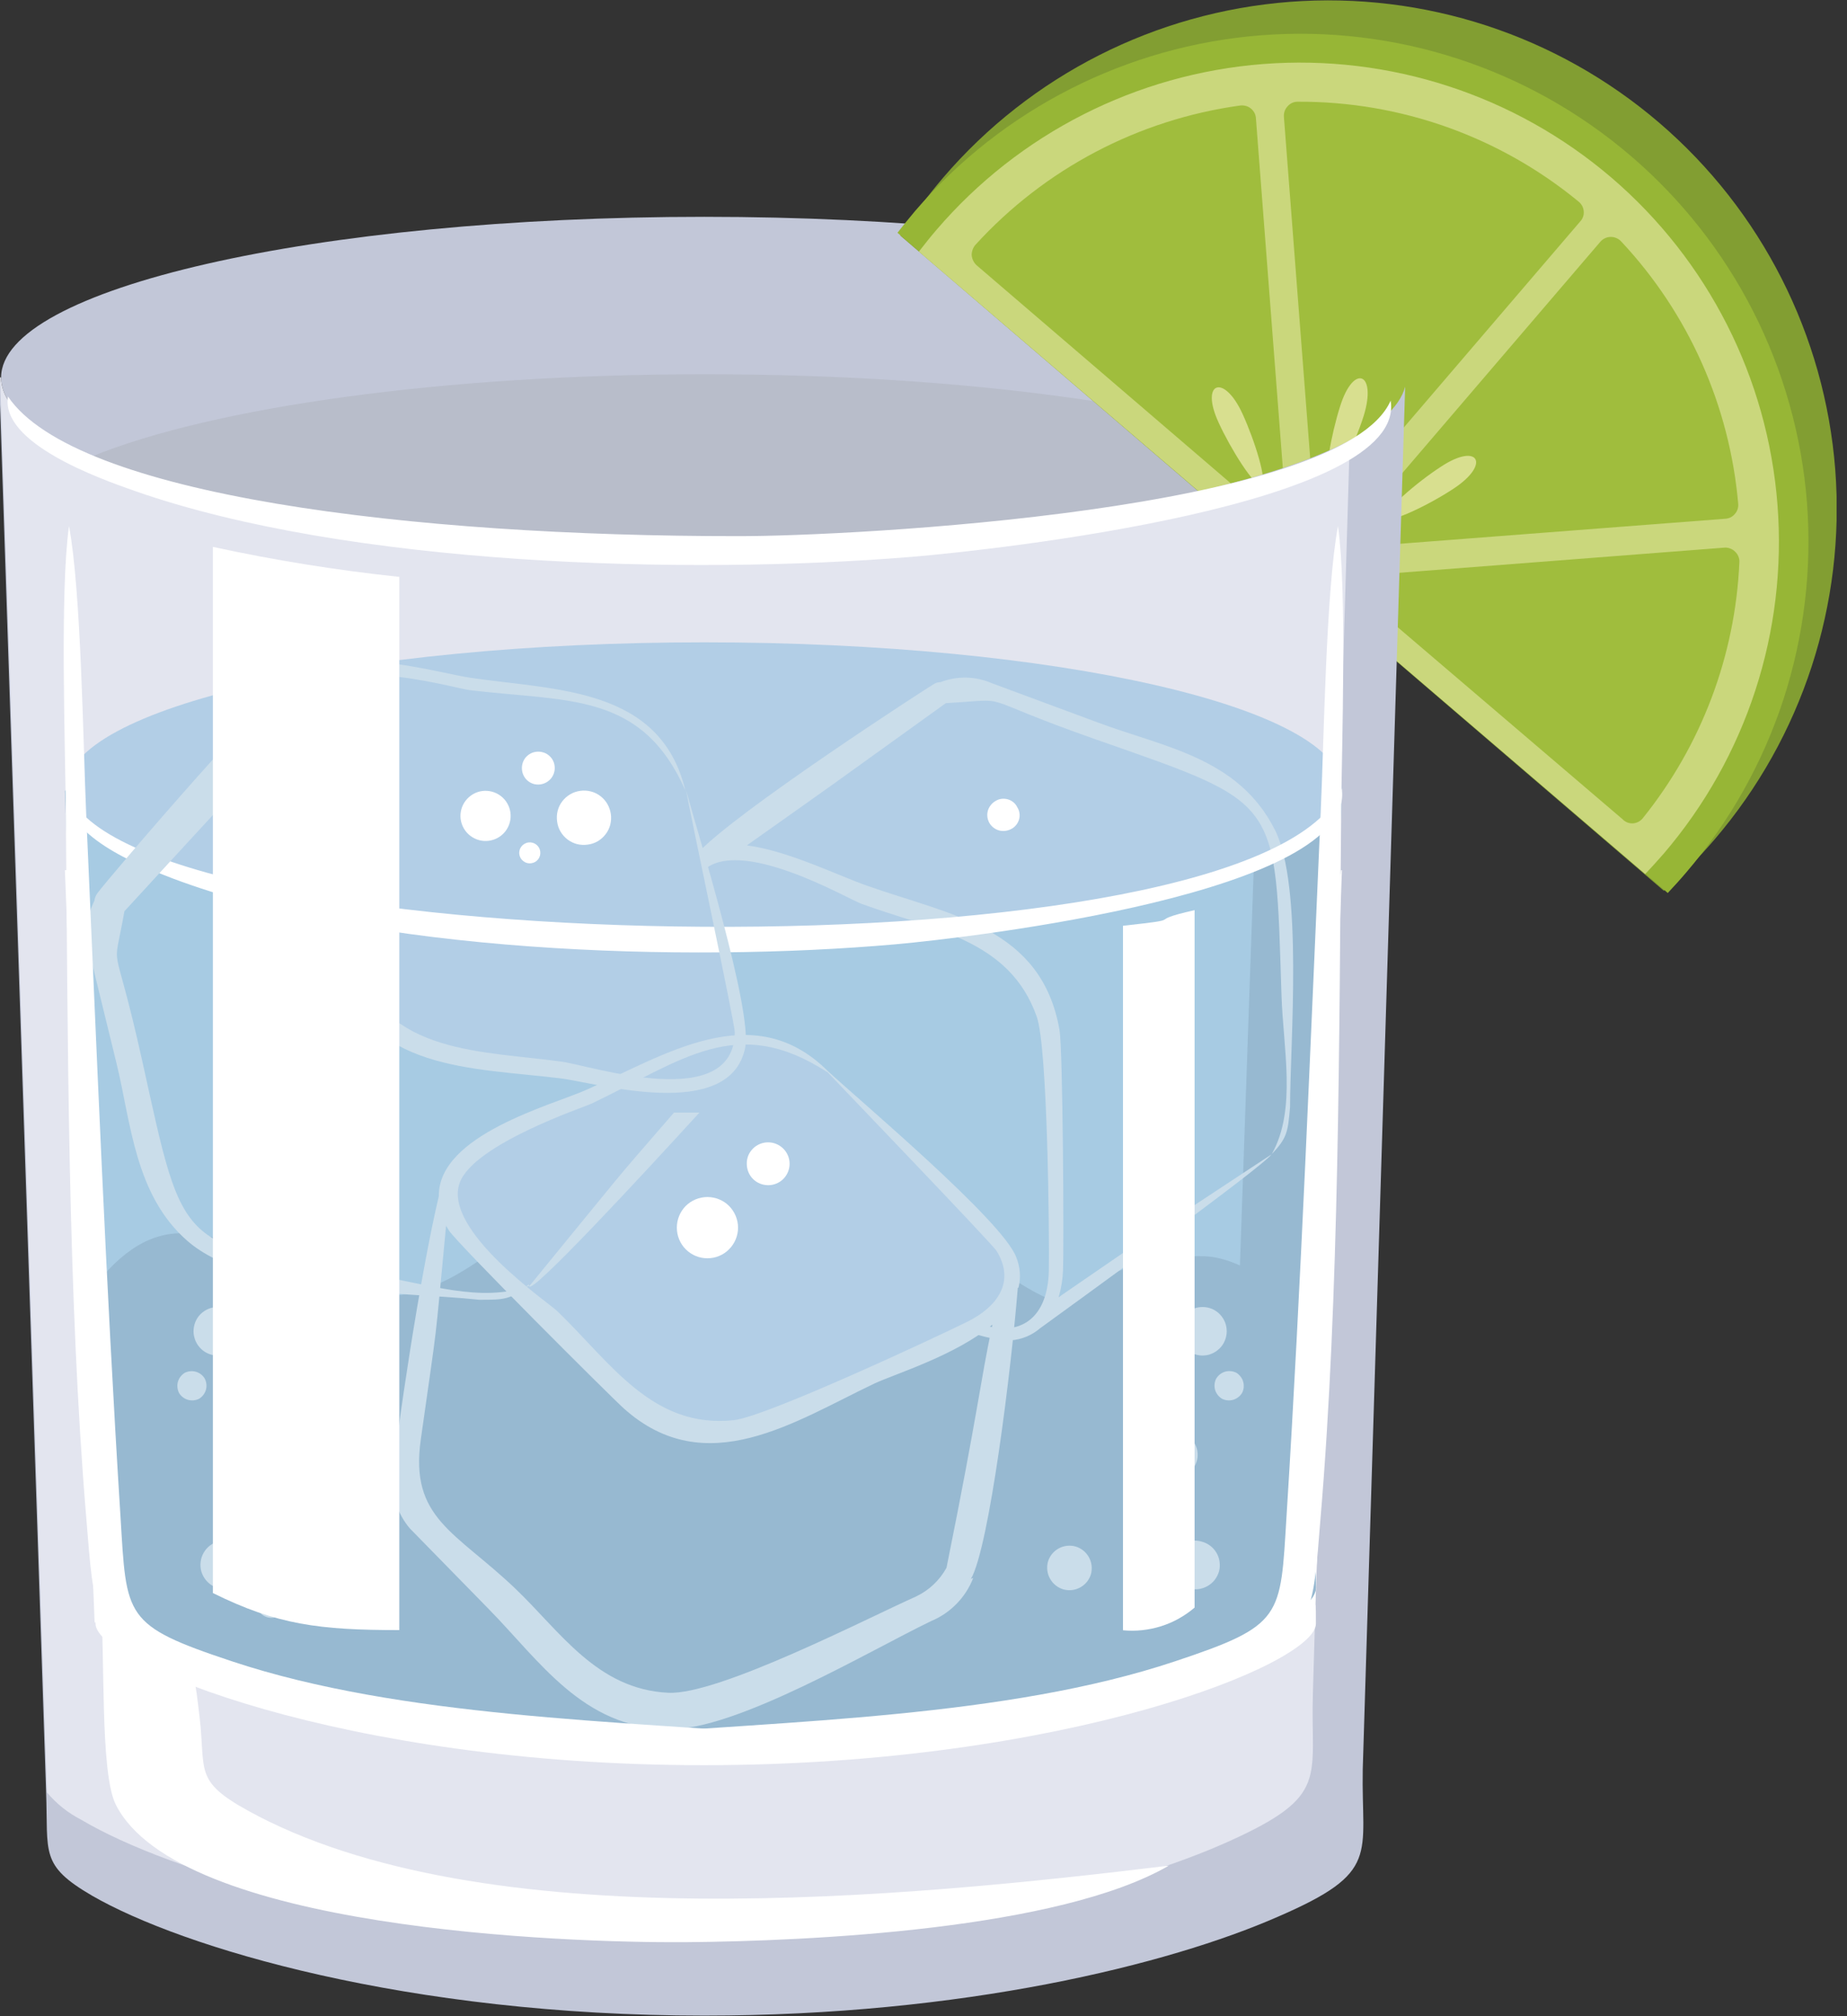 <svg width="22" height="24" viewBox="0 0 22 24" fill="none" xmlns="http://www.w3.org/2000/svg">
<rect x="0" y="0" width="22" height="24" fill="#333333" stroke="none"/>
<g clip-path="url(#clip0_1232_5547)">
<path fill-rule="evenodd" clip-rule="evenodd" d="M8.388 2.581C13.014 2.581 16.773 3.44 16.773 4.497C16.773 5.555 13.014 6.41 8.388 6.41C3.761 6.41 0.013 5.553 0.013 4.494C0.013 3.435 3.763 2.581 8.388 2.581Z" fill="#C2C7D8"/>
<path fill-rule="evenodd" clip-rule="evenodd" d="M15.691 5.433C14.256 6.016 11.523 6.41 8.388 6.41C5.252 6.41 2.521 6.016 1.096 5.433C2.53 4.849 5.263 4.455 8.397 4.455C11.531 4.455 14.256 4.849 15.691 5.433Z" fill="#B8BDCA"/>
<path fill-rule="evenodd" clip-rule="evenodd" d="M11.234 2.115C11.048 2.333 10.877 2.563 10.723 2.804L19.818 10.603C20.034 10.414 20.237 10.21 20.423 9.992C21.467 8.773 21.983 7.19 21.86 5.59C21.736 3.991 20.982 2.506 19.764 1.462C18.546 0.418 16.963 -0.1 15.363 0.022C13.764 0.145 12.278 0.897 11.234 2.115Z" fill="#829E32"/>
<path fill-rule="evenodd" clip-rule="evenodd" d="M10.898 2.514C10.827 2.598 10.758 2.684 10.69 2.771L19.865 10.63C19.94 10.55 20.015 10.468 20.086 10.384C20.603 9.78 20.996 9.081 21.243 8.325C21.489 7.569 21.584 6.773 21.523 5.98C21.461 5.188 21.243 4.415 20.883 3.707C20.522 2.999 20.025 2.368 19.42 1.852C18.202 0.811 16.62 0.296 15.022 0.42C13.424 0.544 11.941 1.297 10.898 2.514Z" fill="#97B636"/>
<path fill-rule="evenodd" clip-rule="evenodd" d="M11.153 2.738C12.137 1.589 13.538 0.879 15.046 0.762C16.554 0.646 18.047 1.133 19.196 2.116C20.345 3.101 21.056 4.501 21.172 6.009C21.289 7.518 20.802 9.01 19.818 10.16C19.745 10.243 19.672 10.325 19.596 10.404L10.945 2.995C11.013 2.909 11.08 2.822 11.153 2.738Z" fill="#CAD77C"/>
<path fill-rule="evenodd" clip-rule="evenodd" d="M14.96 1.415L15.308 5.934C15.311 5.967 15.304 6 15.287 6.029C15.271 6.058 15.246 6.082 15.217 6.096C15.188 6.111 15.155 6.117 15.122 6.113C15.09 6.109 15.059 6.096 15.034 6.074L11.633 3.158C11.599 3.127 11.578 3.084 11.574 3.039C11.573 2.994 11.589 2.949 11.618 2.915C12.443 2.01 13.559 1.423 14.772 1.256C14.795 1.253 14.818 1.255 14.84 1.261C14.863 1.267 14.883 1.278 14.901 1.293C14.919 1.308 14.933 1.326 14.944 1.347C14.954 1.368 14.959 1.391 14.96 1.415Z" fill="#A0BD3D"/>
<path fill-rule="evenodd" clip-rule="evenodd" d="M18.824 2.634L15.938 6.003C15.917 6.029 15.888 6.048 15.855 6.057C15.823 6.066 15.788 6.065 15.756 6.054C15.725 6.044 15.697 6.025 15.676 5.998C15.655 5.972 15.643 5.94 15.641 5.907L15.293 1.393C15.291 1.37 15.294 1.346 15.301 1.324C15.309 1.302 15.321 1.282 15.337 1.265C15.352 1.248 15.371 1.234 15.392 1.224C15.413 1.215 15.436 1.21 15.459 1.211C16.678 1.205 17.861 1.625 18.802 2.399C18.82 2.413 18.834 2.431 18.845 2.45C18.856 2.47 18.862 2.492 18.864 2.514C18.866 2.536 18.864 2.558 18.857 2.578C18.85 2.599 18.839 2.618 18.824 2.634Z" fill="#A0BD3D"/>
<path fill-rule="evenodd" clip-rule="evenodd" d="M20.549 6.175L16.334 6.499C16.301 6.502 16.268 6.495 16.239 6.479C16.21 6.462 16.187 6.438 16.172 6.408C16.157 6.379 16.152 6.346 16.155 6.313C16.159 6.281 16.173 6.25 16.194 6.226L19.06 2.88C19.075 2.862 19.094 2.847 19.115 2.837C19.137 2.826 19.16 2.821 19.184 2.82C19.208 2.82 19.231 2.824 19.253 2.834C19.275 2.843 19.295 2.857 19.311 2.875C20.112 3.73 20.602 4.829 20.704 5.996C20.706 6.018 20.704 6.04 20.697 6.061C20.69 6.082 20.679 6.102 20.664 6.118C20.65 6.135 20.632 6.149 20.613 6.159C20.593 6.168 20.571 6.174 20.549 6.175Z" fill="#A0BD3D"/>
<path fill-rule="evenodd" clip-rule="evenodd" d="M19.328 9.753L16.265 7.139C16.239 7.117 16.22 7.088 16.211 7.056C16.202 7.023 16.203 6.989 16.214 6.957C16.224 6.925 16.243 6.897 16.269 6.877C16.295 6.856 16.327 6.844 16.36 6.842L20.538 6.519C20.562 6.517 20.585 6.52 20.608 6.529C20.63 6.537 20.651 6.55 20.667 6.567C20.685 6.583 20.698 6.603 20.707 6.625C20.716 6.647 20.72 6.67 20.718 6.694C20.669 7.806 20.266 8.872 19.568 9.739C19.554 9.756 19.537 9.771 19.517 9.782C19.497 9.792 19.476 9.799 19.453 9.801C19.43 9.802 19.407 9.799 19.385 9.791C19.363 9.782 19.344 9.77 19.328 9.753Z" fill="#A0BD3D"/>
<path fill-rule="evenodd" clip-rule="evenodd" d="M16.243 4.951C16.137 5.283 15.915 5.761 15.836 5.73C15.758 5.699 15.856 5.17 15.962 4.838C16.123 4.322 16.403 4.435 16.243 4.951Z" fill="#D8DF8F"/>
<path fill-rule="evenodd" clip-rule="evenodd" d="M14.799 4.924C14.945 5.241 15.102 5.743 15.023 5.772C14.945 5.801 14.659 5.345 14.515 5.03C14.292 4.547 14.577 4.441 14.799 4.924Z" fill="#D8DF8F"/>
<path fill-rule="evenodd" clip-rule="evenodd" d="M17.313 5.817C17.023 6.009 16.549 6.238 16.509 6.165C16.469 6.092 16.874 5.742 17.167 5.553C17.612 5.261 17.758 5.526 17.313 5.817Z" fill="#D8DF8F"/>
<path fill-rule="evenodd" clip-rule="evenodd" d="M15.219 22.817C13.924 23.384 11.471 23.993 8.388 23.993C4.855 23.993 2.171 23.185 1.096 22.565C0.472 22.201 0.576 22.06 0.549 21.331L-0.011 4.486H0.002C0.002 5.546 3.752 6.402 8.377 6.402C12.832 6.402 16.475 5.608 16.737 4.603L16.232 21.059C16.212 22.088 16.455 22.283 15.219 22.817Z" fill="#C2C7D8"/>
<path fill-rule="evenodd" clip-rule="evenodd" d="M0.56 21.337L0 4.494H0.013C0.013 5.553 3.763 6.41 8.388 6.41C11.831 6.41 14.788 5.936 16.077 5.256L15.638 20.157C15.607 21.172 15.844 21.373 14.646 21.915C13.392 22.482 11.015 23.088 8.029 23.088C4.605 23.088 2.013 22.281 0.97 21.663C0.813 21.583 0.673 21.472 0.56 21.337Z" fill="#E3E5EF"/>
<path fill-rule="evenodd" clip-rule="evenodd" d="M15.663 19.236C15.663 19.267 15.674 18.848 15.674 19.328C15.674 19.807 12.688 21.012 8.382 21.012C4.076 21.012 1.138 19.796 1.138 19.328V19.313H1.127L0.773 10.358H0.791C0.844 11.255 4.224 11.979 8.382 11.979C12.54 11.979 15.922 11.25 15.975 10.358H15.984L15.663 19.236Z" fill="white"/>
<path fill-rule="evenodd" clip-rule="evenodd" d="M8.388 7.646C12.581 7.646 15.982 8.422 15.982 9.383C15.982 10.344 12.582 11.119 8.388 11.119C4.193 11.119 0.795 10.342 0.795 9.383C0.795 8.424 4.195 7.646 8.388 7.646Z" fill="#B2CEE6"/>
<path fill-rule="evenodd" clip-rule="evenodd" d="M15.663 18.806C15.663 18.837 15.674 18.394 15.674 18.901C15.674 19.408 12.688 20.684 8.382 20.684C4.076 20.684 1.138 19.397 1.138 18.901V18.885H1.127L0.773 9.414H0.791C0.844 10.364 4.224 11.128 8.382 11.128C12.54 11.128 15.922 10.364 15.975 9.414H15.984L15.663 18.806Z" fill="#97B9D1"/>
<path fill-rule="evenodd" clip-rule="evenodd" d="M7.877 20.668C3.856 20.573 1.143 19.368 1.143 18.892V18.875H1.132L0.778 9.405H0.797C0.849 10.355 4.229 11.118 8.388 11.118C11.177 11.118 13.614 10.776 14.936 10.262L14.639 18.806C14.639 18.837 14.652 18.394 14.652 18.901C14.652 19.408 11.9 20.573 7.877 20.668Z" fill="#A7CBE3"/>
<path fill-rule="evenodd" clip-rule="evenodd" d="M15.663 18.806C15.663 18.837 15.674 18.394 15.674 18.901C15.674 19.408 12.688 20.684 8.382 20.684C4.076 20.684 1.138 19.397 1.138 18.901V18.885H1.127L0.999 15.476C1.79 14.36 2.403 14.573 3.531 15.16C4.846 15.844 5.551 15.075 6.149 14.704C6.747 14.334 7.713 14.847 8.225 15.388C8.738 15.93 9.534 15.388 10.273 14.817C11.011 14.247 11.866 15.217 12.521 15.472C12.573 15.492 13.432 14.925 14.344 14.954C14.867 14.967 15.437 15.534 15.771 15.59L15.663 18.806Z" fill="#97B9D1"/>
<path fill-rule="evenodd" clip-rule="evenodd" d="M15.14 13.746C15.333 13.547 15.34 13.474 15.366 13.181C15.366 12.424 15.526 10.543 15.184 9.875C14.748 9.015 13.862 8.895 13.073 8.599L11.815 8.133C11.62 8.048 11.4 8.044 11.202 8.12C11.177 8.12 11.153 8.126 11.131 8.138C11.053 8.182 8.717 9.693 8.296 10.171C8.114 10.289 8.008 10.517 8.001 10.9C8.001 11.337 8.014 13.552 8.165 13.97C8.234 14.185 8.353 14.381 8.511 14.543C8.669 14.705 8.863 14.827 9.077 14.901C8.884 14.803 8.712 14.668 8.573 14.502C8.433 14.337 8.328 14.145 8.263 13.939C8.14 13.552 8.165 11.303 8.181 10.896C8.172 10.705 8.238 10.518 8.364 10.375C8.794 9.937 10.09 10.696 10.26 10.758C11.104 11.069 12.023 11.175 12.349 12.103C12.48 12.468 12.5 14.725 12.493 15.124C12.486 15.523 12.311 15.853 11.868 15.811C11.764 15.8 9.275 14.963 9.078 14.9C9.565 15.095 11.587 15.993 12.039 15.955C12.168 15.946 12.291 15.895 12.389 15.811C12.693 15.591 15.056 13.88 15.144 13.742C13.342 14.931 14.05 14.453 12.61 15.441C12.64 15.336 12.658 15.229 12.662 15.12C12.673 14.839 12.662 12.522 12.62 12.26C12.405 11.038 11.328 10.896 10.336 10.546C9.972 10.419 9.388 10.127 8.896 10.063C10.198 9.141 9.583 9.58 11.266 8.37C12.117 8.322 11.528 8.266 13.042 8.798C15.266 9.578 15.187 9.482 15.264 11.844C15.284 12.479 15.446 13.204 15.151 13.733L15.14 13.746Z" fill="#CADDEA"/>
<path fill-rule="evenodd" clip-rule="evenodd" d="M8.164 9.398L8.792 12.087C8.915 12.61 8.548 12.976 7.978 12.9L5.376 12.552C5.085 12.505 4.813 12.377 4.59 12.184C4.368 11.991 4.204 11.739 4.116 11.458L3.487 8.78C3.364 8.255 3.73 7.89 4.301 7.967L6.902 8.315C7.192 8.36 7.464 8.486 7.687 8.677C7.909 8.868 8.075 9.118 8.164 9.398Z" fill="#B2CEE6"/>
<path fill-rule="evenodd" clip-rule="evenodd" d="M15.982 9.383C16.165 10.624 11.58 11.159 10.661 11.241C8.162 11.461 4.428 11.348 2.058 10.457C1.67 10.309 0.711 9.937 0.795 9.383L0.829 9.467C1.695 11.438 15.043 11.697 15.982 9.383Z" fill="white"/>
<path fill-rule="evenodd" clip-rule="evenodd" d="M9.851 12.757L11.818 14.695C12.201 15.073 12.088 15.578 11.565 15.818L9.181 16.912C8.911 17.026 8.615 17.063 8.325 17.019C8.035 16.975 7.764 16.851 7.54 16.662L5.571 14.726C5.188 14.349 5.303 13.844 5.826 13.603L8.211 12.509C8.48 12.396 8.776 12.358 9.066 12.402C9.356 12.446 9.627 12.569 9.851 12.757Z" fill="#B2CEE6"/>
<path fill-rule="evenodd" clip-rule="evenodd" d="M12.123 15.332C12.047 16.285 11.784 18.416 11.565 18.795L11.593 18.782C11.548 18.898 11.48 19.003 11.394 19.091C11.307 19.18 11.204 19.25 11.09 19.297C10.36 19.648 8.762 20.602 7.958 20.585C6.939 20.565 6.43 19.772 5.817 19.149L4.882 18.194C4.739 18.026 4.666 17.809 4.68 17.588C4.714 17.113 5.008 15.153 5.227 14.238C5.218 13.508 6.576 13.155 6.984 12.973C7.916 12.561 8.968 11.861 9.861 12.75C10.256 13.115 11.935 14.526 12.103 14.961C12.151 15.077 12.162 15.204 12.132 15.326L12.123 15.332ZM5.314 14.584C5.163 16.159 5.232 15.581 5.012 17.136C4.879 18.077 5.425 18.23 6.138 18.91C6.672 19.419 7.11 20.11 7.961 20.15C8.556 20.179 10.331 19.262 10.909 19.005C11.064 18.932 11.192 18.812 11.274 18.662C11.658 16.761 11.673 16.458 11.821 15.767C11.392 16.132 10.656 16.356 10.415 16.469C9.473 16.916 8.41 17.643 7.431 16.766C7.279 16.631 5.442 14.799 5.345 14.644L5.311 14.586L5.314 14.584ZM9.852 12.761C8.769 12.063 8.133 12.619 7.046 13.137C6.964 13.177 5.641 13.618 5.475 14.081C5.272 14.648 6.528 15.501 6.64 15.609C7.279 16.227 7.772 17.009 8.742 16.905C9.132 16.861 11.168 15.909 11.523 15.733C11.879 15.556 12.098 15.259 11.87 14.89C11.824 14.812 9.987 12.9 9.852 12.758V12.761Z" fill="#CADDEA"/>
<path fill-rule="evenodd" clip-rule="evenodd" d="M2.201 16.341C2.161 16.366 2.132 16.404 2.119 16.448C2.107 16.493 2.112 16.541 2.133 16.582C2.157 16.622 2.195 16.65 2.239 16.663C2.284 16.675 2.331 16.671 2.372 16.65C2.411 16.626 2.44 16.588 2.453 16.543C2.465 16.499 2.46 16.452 2.439 16.411C2.416 16.371 2.378 16.342 2.334 16.329C2.289 16.316 2.242 16.321 2.201 16.341Z" fill="#CADDEA"/>
<path fill-rule="evenodd" clip-rule="evenodd" d="M2.454 15.594C2.42 15.613 2.391 15.637 2.367 15.667C2.344 15.697 2.326 15.731 2.316 15.768C2.306 15.804 2.303 15.843 2.307 15.88C2.312 15.918 2.324 15.955 2.342 15.988C2.361 16.021 2.385 16.05 2.415 16.074C2.445 16.098 2.479 16.115 2.515 16.125C2.552 16.136 2.59 16.139 2.627 16.134C2.665 16.13 2.701 16.118 2.734 16.099C2.767 16.081 2.797 16.056 2.82 16.026C2.844 15.996 2.861 15.963 2.871 15.926C2.882 15.89 2.885 15.852 2.88 15.814C2.876 15.777 2.864 15.74 2.846 15.707C2.827 15.674 2.803 15.645 2.773 15.621C2.744 15.597 2.71 15.58 2.673 15.569C2.637 15.559 2.599 15.556 2.561 15.56C2.523 15.564 2.487 15.576 2.454 15.594Z" fill="#CADDEA"/>
<path fill-rule="evenodd" clip-rule="evenodd" d="M2.789 17.084C2.758 17.101 2.731 17.124 2.709 17.151C2.688 17.179 2.671 17.21 2.662 17.244C2.652 17.278 2.649 17.314 2.653 17.349C2.657 17.384 2.668 17.417 2.685 17.448C2.702 17.479 2.725 17.506 2.753 17.528C2.78 17.55 2.812 17.567 2.846 17.577C2.879 17.587 2.915 17.59 2.95 17.586C2.985 17.582 3.019 17.571 3.05 17.554C3.112 17.519 3.157 17.461 3.177 17.393C3.196 17.325 3.188 17.252 3.154 17.189C3.137 17.158 3.114 17.131 3.087 17.108C3.059 17.086 3.028 17.07 2.994 17.06C2.96 17.05 2.924 17.047 2.889 17.051C2.854 17.055 2.82 17.066 2.789 17.084Z" fill="#CADDEA"/>
<path fill-rule="evenodd" clip-rule="evenodd" d="M3.108 16.148C3.082 16.163 3.063 16.187 3.055 16.216C3.046 16.244 3.05 16.275 3.064 16.301C3.071 16.314 3.081 16.326 3.093 16.335C3.104 16.345 3.117 16.352 3.132 16.356C3.146 16.36 3.161 16.361 3.176 16.359C3.19 16.357 3.205 16.353 3.217 16.345C3.231 16.338 3.242 16.329 3.251 16.317C3.261 16.305 3.268 16.292 3.272 16.278C3.276 16.264 3.277 16.249 3.275 16.234C3.273 16.219 3.269 16.205 3.261 16.192C3.247 16.166 3.222 16.147 3.194 16.139C3.165 16.13 3.134 16.134 3.108 16.148Z" fill="#CADDEA"/>
<path fill-rule="evenodd" clip-rule="evenodd" d="M6.606 9.117C6.603 9.091 6.595 9.067 6.582 9.044C6.569 9.022 6.552 9.003 6.531 8.987C6.511 8.971 6.487 8.96 6.462 8.954C6.437 8.947 6.411 8.946 6.386 8.949C6.36 8.952 6.336 8.96 6.314 8.973C6.291 8.986 6.272 9.003 6.256 9.023C6.241 9.044 6.229 9.067 6.223 9.092C6.216 9.117 6.215 9.143 6.218 9.168C6.221 9.194 6.229 9.218 6.242 9.241C6.254 9.263 6.271 9.283 6.292 9.299C6.312 9.315 6.336 9.326 6.36 9.333C6.385 9.339 6.411 9.341 6.437 9.337C6.488 9.33 6.535 9.303 6.567 9.262C6.598 9.221 6.613 9.169 6.606 9.117Z" fill="white"/>
<path fill-rule="evenodd" clip-rule="evenodd" d="M7.276 9.691C7.27 9.649 7.256 9.608 7.235 9.571C7.214 9.534 7.185 9.502 7.151 9.476C7.117 9.45 7.079 9.431 7.037 9.421C6.996 9.41 6.953 9.408 6.911 9.414C6.869 9.42 6.828 9.433 6.792 9.455C6.755 9.476 6.723 9.505 6.697 9.539C6.671 9.573 6.653 9.611 6.642 9.653C6.632 9.694 6.63 9.737 6.636 9.779C6.641 9.821 6.655 9.862 6.676 9.898C6.698 9.935 6.726 9.967 6.76 9.993C6.794 10.019 6.833 10.037 6.874 10.048C6.915 10.058 6.958 10.06 7 10.054C7.042 10.049 7.083 10.035 7.12 10.014C7.156 9.992 7.188 9.964 7.214 9.93C7.24 9.896 7.258 9.858 7.269 9.817C7.279 9.776 7.282 9.733 7.276 9.691Z" fill="white"/>
<path fill-rule="evenodd" clip-rule="evenodd" d="M6.08 9.673C6.069 9.594 6.028 9.523 5.965 9.475C5.902 9.427 5.823 9.406 5.744 9.416C5.666 9.426 5.595 9.468 5.547 9.53C5.498 9.593 5.477 9.673 5.487 9.751C5.498 9.83 5.539 9.901 5.602 9.949C5.665 9.997 5.744 10.019 5.823 10.008C5.901 9.998 5.973 9.957 6.021 9.894C6.069 9.831 6.09 9.752 6.08 9.673Z" fill="white"/>
<path fill-rule="evenodd" clip-rule="evenodd" d="M6.435 10.136C6.431 10.103 6.413 10.073 6.387 10.053C6.361 10.033 6.328 10.024 6.295 10.028C6.279 10.03 6.263 10.036 6.248 10.044C6.234 10.052 6.221 10.063 6.211 10.076C6.201 10.089 6.193 10.104 6.189 10.12C6.185 10.136 6.183 10.152 6.186 10.169C6.19 10.202 6.207 10.231 6.234 10.251C6.26 10.272 6.293 10.28 6.326 10.276C6.342 10.274 6.358 10.269 6.373 10.261C6.387 10.253 6.4 10.242 6.41 10.229C6.42 10.216 6.427 10.201 6.432 10.185C6.436 10.169 6.437 10.152 6.435 10.136Z" fill="white"/>
<path fill-rule="evenodd" clip-rule="evenodd" d="M11.859 9.534C11.837 9.547 11.817 9.563 11.802 9.583C11.786 9.602 11.774 9.625 11.767 9.649C11.76 9.673 11.758 9.699 11.761 9.724C11.764 9.749 11.772 9.773 11.784 9.795C11.809 9.839 11.851 9.871 11.899 9.885C11.948 9.898 12 9.892 12.045 9.868C12.067 9.857 12.087 9.841 12.103 9.821C12.119 9.802 12.131 9.779 12.138 9.755C12.145 9.73 12.147 9.705 12.143 9.68C12.14 9.655 12.131 9.631 12.117 9.609C12.106 9.586 12.091 9.566 12.071 9.55C12.052 9.534 12.029 9.522 12.005 9.515C11.98 9.508 11.955 9.506 11.93 9.509C11.904 9.512 11.88 9.521 11.859 9.534Z" fill="white"/>
<path fill-rule="evenodd" clip-rule="evenodd" d="M8.426 14.249C8.329 14.249 8.237 14.287 8.168 14.355C8.1 14.424 8.062 14.517 8.062 14.613C8.062 14.71 8.1 14.803 8.168 14.871C8.237 14.94 8.329 14.978 8.426 14.978C8.523 14.978 8.616 14.94 8.684 14.871C8.752 14.803 8.791 14.71 8.791 14.613C8.791 14.517 8.752 14.424 8.684 14.355C8.616 14.287 8.523 14.249 8.426 14.249Z" fill="white"/>
<path fill-rule="evenodd" clip-rule="evenodd" d="M9.15 13.598C9.116 13.598 9.083 13.604 9.052 13.617C9.021 13.63 8.992 13.648 8.969 13.672C8.945 13.696 8.926 13.724 8.913 13.755C8.901 13.786 8.894 13.819 8.895 13.853C8.895 13.921 8.921 13.986 8.969 14.034C9.017 14.082 9.082 14.108 9.15 14.108C9.217 14.108 9.282 14.082 9.33 14.034C9.378 13.986 9.405 13.921 9.405 13.853C9.405 13.785 9.378 13.72 9.33 13.673C9.282 13.625 9.217 13.598 9.15 13.598Z" fill="white"/>
<path fill-rule="evenodd" clip-rule="evenodd" d="M6.298 15.29C6.087 15.472 6.005 15.472 5.709 15.472C4.767 15.37 2.975 15.417 2.233 14.772C1.604 14.225 1.56 13.359 1.387 12.654L1.068 11.35C1.019 11.037 1.015 10.96 1.125 10.719C1.129 10.688 1.141 10.659 1.159 10.634C1.274 10.471 3.42 7.968 3.611 7.972C3.63 7.98 3.647 7.99 3.662 8.003C4.182 7.695 5.232 8.014 5.611 8.069C6.628 8.218 7.866 8.182 8.163 9.407C7.64 8.233 6.774 8.357 5.593 8.215C5.39 8.189 3.728 7.697 3.587 8.446C3.527 8.74 4.153 11.12 4.244 11.441C4.565 12.562 5.781 12.508 6.699 12.639C7.037 12.686 8.747 13.252 8.752 12.285C8.752 12.18 8.205 9.611 8.172 9.407C8.311 9.915 8.965 12.027 8.876 12.471C8.694 13.37 7.079 12.882 6.672 12.836C5.646 12.708 4.366 12.758 4.007 11.503C3.959 11.332 3.502 9.338 3.398 8.751C2.381 9.879 2.851 9.356 1.482 10.847C1.338 11.665 1.34 11.029 1.695 12.632C2.202 14.92 2.102 14.808 4.421 15.173C5.088 15.277 5.724 15.519 6.309 15.304C7.571 13.764 7.204 14.194 8.028 13.244C8.138 13.244 8.24 13.244 8.331 13.244C7.631 14.01 6.326 15.417 6.304 15.31L6.298 15.29Z" fill="#CADDEA"/>
<path fill-rule="evenodd" clip-rule="evenodd" d="M0.822 6.262C0.966 7.026 0.99 8.842 1.026 9.675C1.15 12.46 1.26 15.268 1.435 18.05C1.509 19.253 1.469 19.346 2.764 19.776C4.778 20.445 7.378 20.483 9.485 20.657C7.941 20.921 3.651 20.535 2.158 19.927C1.079 19.494 1.123 19.184 1.028 18.073C0.806 15.432 0.808 12.351 0.784 9.673C0.777 8.853 0.713 7.031 0.822 6.262Z" fill="white"/>
<path fill-rule="evenodd" clip-rule="evenodd" d="M15.937 6.262C15.793 7.026 15.769 8.842 15.731 9.675C15.607 12.46 15.499 15.268 15.324 18.05C15.25 19.253 15.288 19.346 13.995 19.776C11.99 20.445 9.381 20.483 7.274 20.657C8.816 20.921 13.108 20.535 14.599 19.927C15.68 19.494 15.636 19.184 15.729 18.073C15.953 15.432 15.951 12.351 15.975 9.673C15.982 8.853 16.046 7.031 15.937 6.262Z" fill="white"/>
<path fill-rule="evenodd" clip-rule="evenodd" d="M2.377 20.436C2.452 21.078 2.308 21.196 2.944 21.548C5.739 23.096 10.81 22.585 13.922 22.208C12.615 22.965 9.666 23.107 8.158 23.119C6.729 23.128 2.122 22.966 1.378 21.479C1.187 21.092 1.256 19.679 1.196 19.032C2.33 19.911 2.271 19.546 2.377 20.436Z" fill="white"/>
<path fill-rule="evenodd" clip-rule="evenodd" d="M16.564 4.769C16.766 6.012 11.844 6.547 10.854 6.629C8.167 6.849 4.151 6.736 1.602 5.843C1.185 5.697 0.004 5.276 0.095 4.72C0.895 5.903 4.922 6.384 8.796 6.382C10.14 6.384 15.992 6.082 16.564 4.769Z" fill="white"/>
<path fill-rule="evenodd" clip-rule="evenodd" d="M3.059 19.129C3.073 19.173 3.103 19.211 3.143 19.234C3.183 19.257 3.231 19.264 3.276 19.253C3.32 19.239 3.357 19.209 3.38 19.17C3.403 19.13 3.41 19.083 3.4 19.038C3.387 18.993 3.357 18.955 3.317 18.932C3.276 18.908 3.229 18.901 3.183 18.912C3.139 18.925 3.101 18.956 3.078 18.996C3.055 19.036 3.048 19.084 3.059 19.129Z" fill="#CADDEA"/>
<path fill-rule="evenodd" clip-rule="evenodd" d="M2.397 18.702C2.418 18.776 2.466 18.838 2.532 18.877C2.598 18.915 2.677 18.925 2.751 18.907C2.788 18.896 2.822 18.88 2.852 18.856C2.882 18.833 2.908 18.804 2.927 18.771C2.946 18.738 2.958 18.702 2.963 18.664C2.968 18.626 2.965 18.588 2.955 18.551C2.945 18.515 2.928 18.48 2.905 18.45C2.882 18.42 2.853 18.395 2.82 18.377C2.787 18.358 2.751 18.346 2.714 18.341C2.676 18.336 2.638 18.339 2.601 18.349C2.565 18.358 2.53 18.375 2.5 18.398C2.47 18.421 2.445 18.45 2.426 18.483C2.407 18.516 2.395 18.552 2.39 18.59C2.385 18.627 2.387 18.666 2.397 18.702Z" fill="#CADDEA"/>
<path fill-rule="evenodd" clip-rule="evenodd" d="M3.923 18.737C3.943 18.805 3.989 18.862 4.051 18.896C4.112 18.93 4.185 18.938 4.253 18.919C4.32 18.899 4.377 18.853 4.411 18.792C4.445 18.731 4.454 18.659 4.435 18.591C4.416 18.523 4.37 18.466 4.308 18.432C4.246 18.398 4.173 18.39 4.106 18.409C4.038 18.429 3.981 18.474 3.947 18.536C3.913 18.597 3.905 18.669 3.923 18.737Z" fill="#CADDEA"/>
<path fill-rule="evenodd" clip-rule="evenodd" d="M3.094 18.201C3.102 18.23 3.121 18.254 3.147 18.269C3.173 18.284 3.203 18.287 3.232 18.279C3.246 18.276 3.26 18.269 3.271 18.26C3.283 18.251 3.293 18.24 3.3 18.227C3.307 18.215 3.312 18.201 3.314 18.186C3.316 18.172 3.315 18.157 3.311 18.143C3.303 18.114 3.284 18.09 3.259 18.075C3.233 18.06 3.203 18.055 3.174 18.062C3.16 18.066 3.146 18.073 3.134 18.082C3.122 18.091 3.113 18.102 3.105 18.115C3.098 18.128 3.093 18.142 3.091 18.157C3.089 18.172 3.09 18.187 3.094 18.201Z" fill="#CADDEA"/>
<path fill-rule="evenodd" clip-rule="evenodd" d="M14.727 16.341C14.766 16.366 14.796 16.404 14.808 16.448C14.82 16.493 14.816 16.541 14.794 16.582C14.77 16.621 14.732 16.65 14.688 16.663C14.644 16.675 14.596 16.671 14.555 16.65C14.516 16.626 14.486 16.588 14.473 16.544C14.461 16.5 14.465 16.452 14.486 16.411C14.51 16.371 14.548 16.341 14.592 16.328C14.637 16.315 14.685 16.32 14.727 16.341Z" fill="#CADDEA"/>
<path fill-rule="evenodd" clip-rule="evenodd" d="M14.464 15.594C14.531 15.632 14.58 15.694 14.601 15.768C14.622 15.842 14.612 15.921 14.575 15.988C14.557 16.021 14.532 16.05 14.502 16.073C14.473 16.097 14.438 16.114 14.402 16.125C14.366 16.135 14.328 16.138 14.29 16.134C14.252 16.129 14.216 16.117 14.183 16.099C14.15 16.081 14.121 16.056 14.097 16.026C14.073 15.997 14.056 15.963 14.046 15.926C14.035 15.89 14.032 15.852 14.037 15.814C14.041 15.776 14.053 15.74 14.072 15.707C14.09 15.674 14.115 15.645 14.144 15.621C14.174 15.597 14.208 15.58 14.244 15.569C14.281 15.559 14.319 15.556 14.357 15.56C14.394 15.564 14.431 15.576 14.464 15.594Z" fill="#CADDEA"/>
<path fill-rule="evenodd" clip-rule="evenodd" d="M14.128 17.084C14.159 17.101 14.186 17.124 14.208 17.151C14.23 17.179 14.246 17.21 14.256 17.244C14.265 17.278 14.268 17.314 14.264 17.349C14.26 17.384 14.249 17.417 14.232 17.448C14.215 17.479 14.192 17.506 14.165 17.528C14.137 17.55 14.106 17.567 14.072 17.577C14.038 17.587 14.002 17.59 13.967 17.586C13.932 17.582 13.899 17.571 13.868 17.554C13.806 17.519 13.76 17.461 13.741 17.393C13.721 17.325 13.73 17.252 13.764 17.189C13.78 17.158 13.803 17.131 13.831 17.108C13.858 17.086 13.89 17.07 13.924 17.06C13.958 17.05 13.993 17.047 14.028 17.051C14.063 17.055 14.098 17.066 14.128 17.084Z" fill="#CADDEA"/>
<path fill-rule="evenodd" clip-rule="evenodd" d="M13.815 16.148C13.828 16.155 13.84 16.165 13.849 16.177C13.858 16.188 13.865 16.201 13.869 16.216C13.873 16.23 13.874 16.245 13.873 16.26C13.871 16.274 13.866 16.289 13.859 16.301C13.852 16.314 13.842 16.326 13.831 16.335C13.819 16.345 13.806 16.352 13.791 16.356C13.777 16.36 13.762 16.361 13.747 16.359C13.733 16.357 13.719 16.353 13.706 16.345C13.68 16.33 13.661 16.306 13.653 16.277C13.645 16.249 13.648 16.218 13.662 16.192C13.676 16.166 13.701 16.147 13.729 16.139C13.758 16.13 13.789 16.134 13.815 16.148Z" fill="#CADDEA"/>
<path fill-rule="evenodd" clip-rule="evenodd" d="M13.855 19.129C13.841 19.173 13.812 19.21 13.772 19.233C13.732 19.256 13.685 19.263 13.64 19.253C13.596 19.239 13.559 19.21 13.536 19.17C13.513 19.13 13.505 19.083 13.516 19.038C13.529 18.993 13.559 18.956 13.599 18.932C13.639 18.909 13.686 18.902 13.731 18.912C13.775 18.926 13.813 18.956 13.836 18.996C13.859 19.036 13.866 19.084 13.855 19.129Z" fill="#CADDEA"/>
<path fill-rule="evenodd" clip-rule="evenodd" d="M14.521 18.702C14.51 18.74 14.493 18.775 14.469 18.806C14.445 18.837 14.415 18.862 14.381 18.881C14.347 18.9 14.31 18.912 14.271 18.917C14.232 18.921 14.193 18.918 14.156 18.907C14.082 18.886 14.019 18.837 13.981 18.77C13.943 18.704 13.933 18.625 13.954 18.551C13.963 18.515 13.98 18.48 14.004 18.45C14.027 18.42 14.056 18.395 14.088 18.377C14.121 18.358 14.158 18.346 14.195 18.341C14.233 18.336 14.271 18.339 14.307 18.349C14.345 18.358 14.38 18.374 14.411 18.397C14.442 18.419 14.468 18.448 14.488 18.481C14.508 18.514 14.521 18.55 14.526 18.588C14.532 18.626 14.53 18.665 14.521 18.702Z" fill="#CADDEA"/>
<path fill-rule="evenodd" clip-rule="evenodd" d="M12.995 18.737C12.975 18.805 12.929 18.862 12.867 18.896C12.805 18.93 12.733 18.938 12.665 18.919C12.598 18.899 12.541 18.853 12.507 18.792C12.473 18.731 12.464 18.659 12.482 18.591C12.502 18.523 12.548 18.466 12.61 18.432C12.672 18.398 12.744 18.39 12.812 18.409C12.879 18.429 12.936 18.475 12.97 18.536C13.004 18.597 13.013 18.669 12.995 18.737Z" fill="#CADDEA"/>
<path fill-rule="evenodd" clip-rule="evenodd" d="M13.824 18.201C13.816 18.23 13.797 18.254 13.771 18.269C13.745 18.283 13.714 18.287 13.685 18.279C13.671 18.276 13.658 18.269 13.646 18.26C13.635 18.251 13.625 18.24 13.618 18.227C13.611 18.215 13.606 18.201 13.604 18.186C13.602 18.172 13.603 18.157 13.607 18.143C13.611 18.128 13.617 18.115 13.626 18.103C13.635 18.091 13.646 18.081 13.659 18.074C13.671 18.066 13.685 18.062 13.7 18.06C13.715 18.058 13.729 18.059 13.744 18.062C13.758 18.066 13.772 18.073 13.783 18.082C13.795 18.091 13.805 18.102 13.813 18.115C13.82 18.128 13.825 18.142 13.827 18.157C13.829 18.172 13.828 18.187 13.824 18.201Z" fill="#CADDEA"/>
<path fill-rule="evenodd" clip-rule="evenodd" d="M4.756 6.867V19.404C3.803 19.404 3.298 19.34 2.536 18.963V6.51C3.269 6.669 4.01 6.788 4.756 6.867Z" fill="white"/>
<path fill-rule="evenodd" clip-rule="evenodd" d="M13.376 11.02V19.406C13.528 19.421 13.683 19.404 13.83 19.358C13.976 19.312 14.112 19.236 14.229 19.136V10.834C13.582 10.98 14.2 10.929 13.376 11.02Z" fill="white"/>
</g>
<defs>
<clipPath id="clip0_1232_5547">
<rect width="21.876" height="24" fill="white"/>
</clipPath>
</defs>
</svg>
